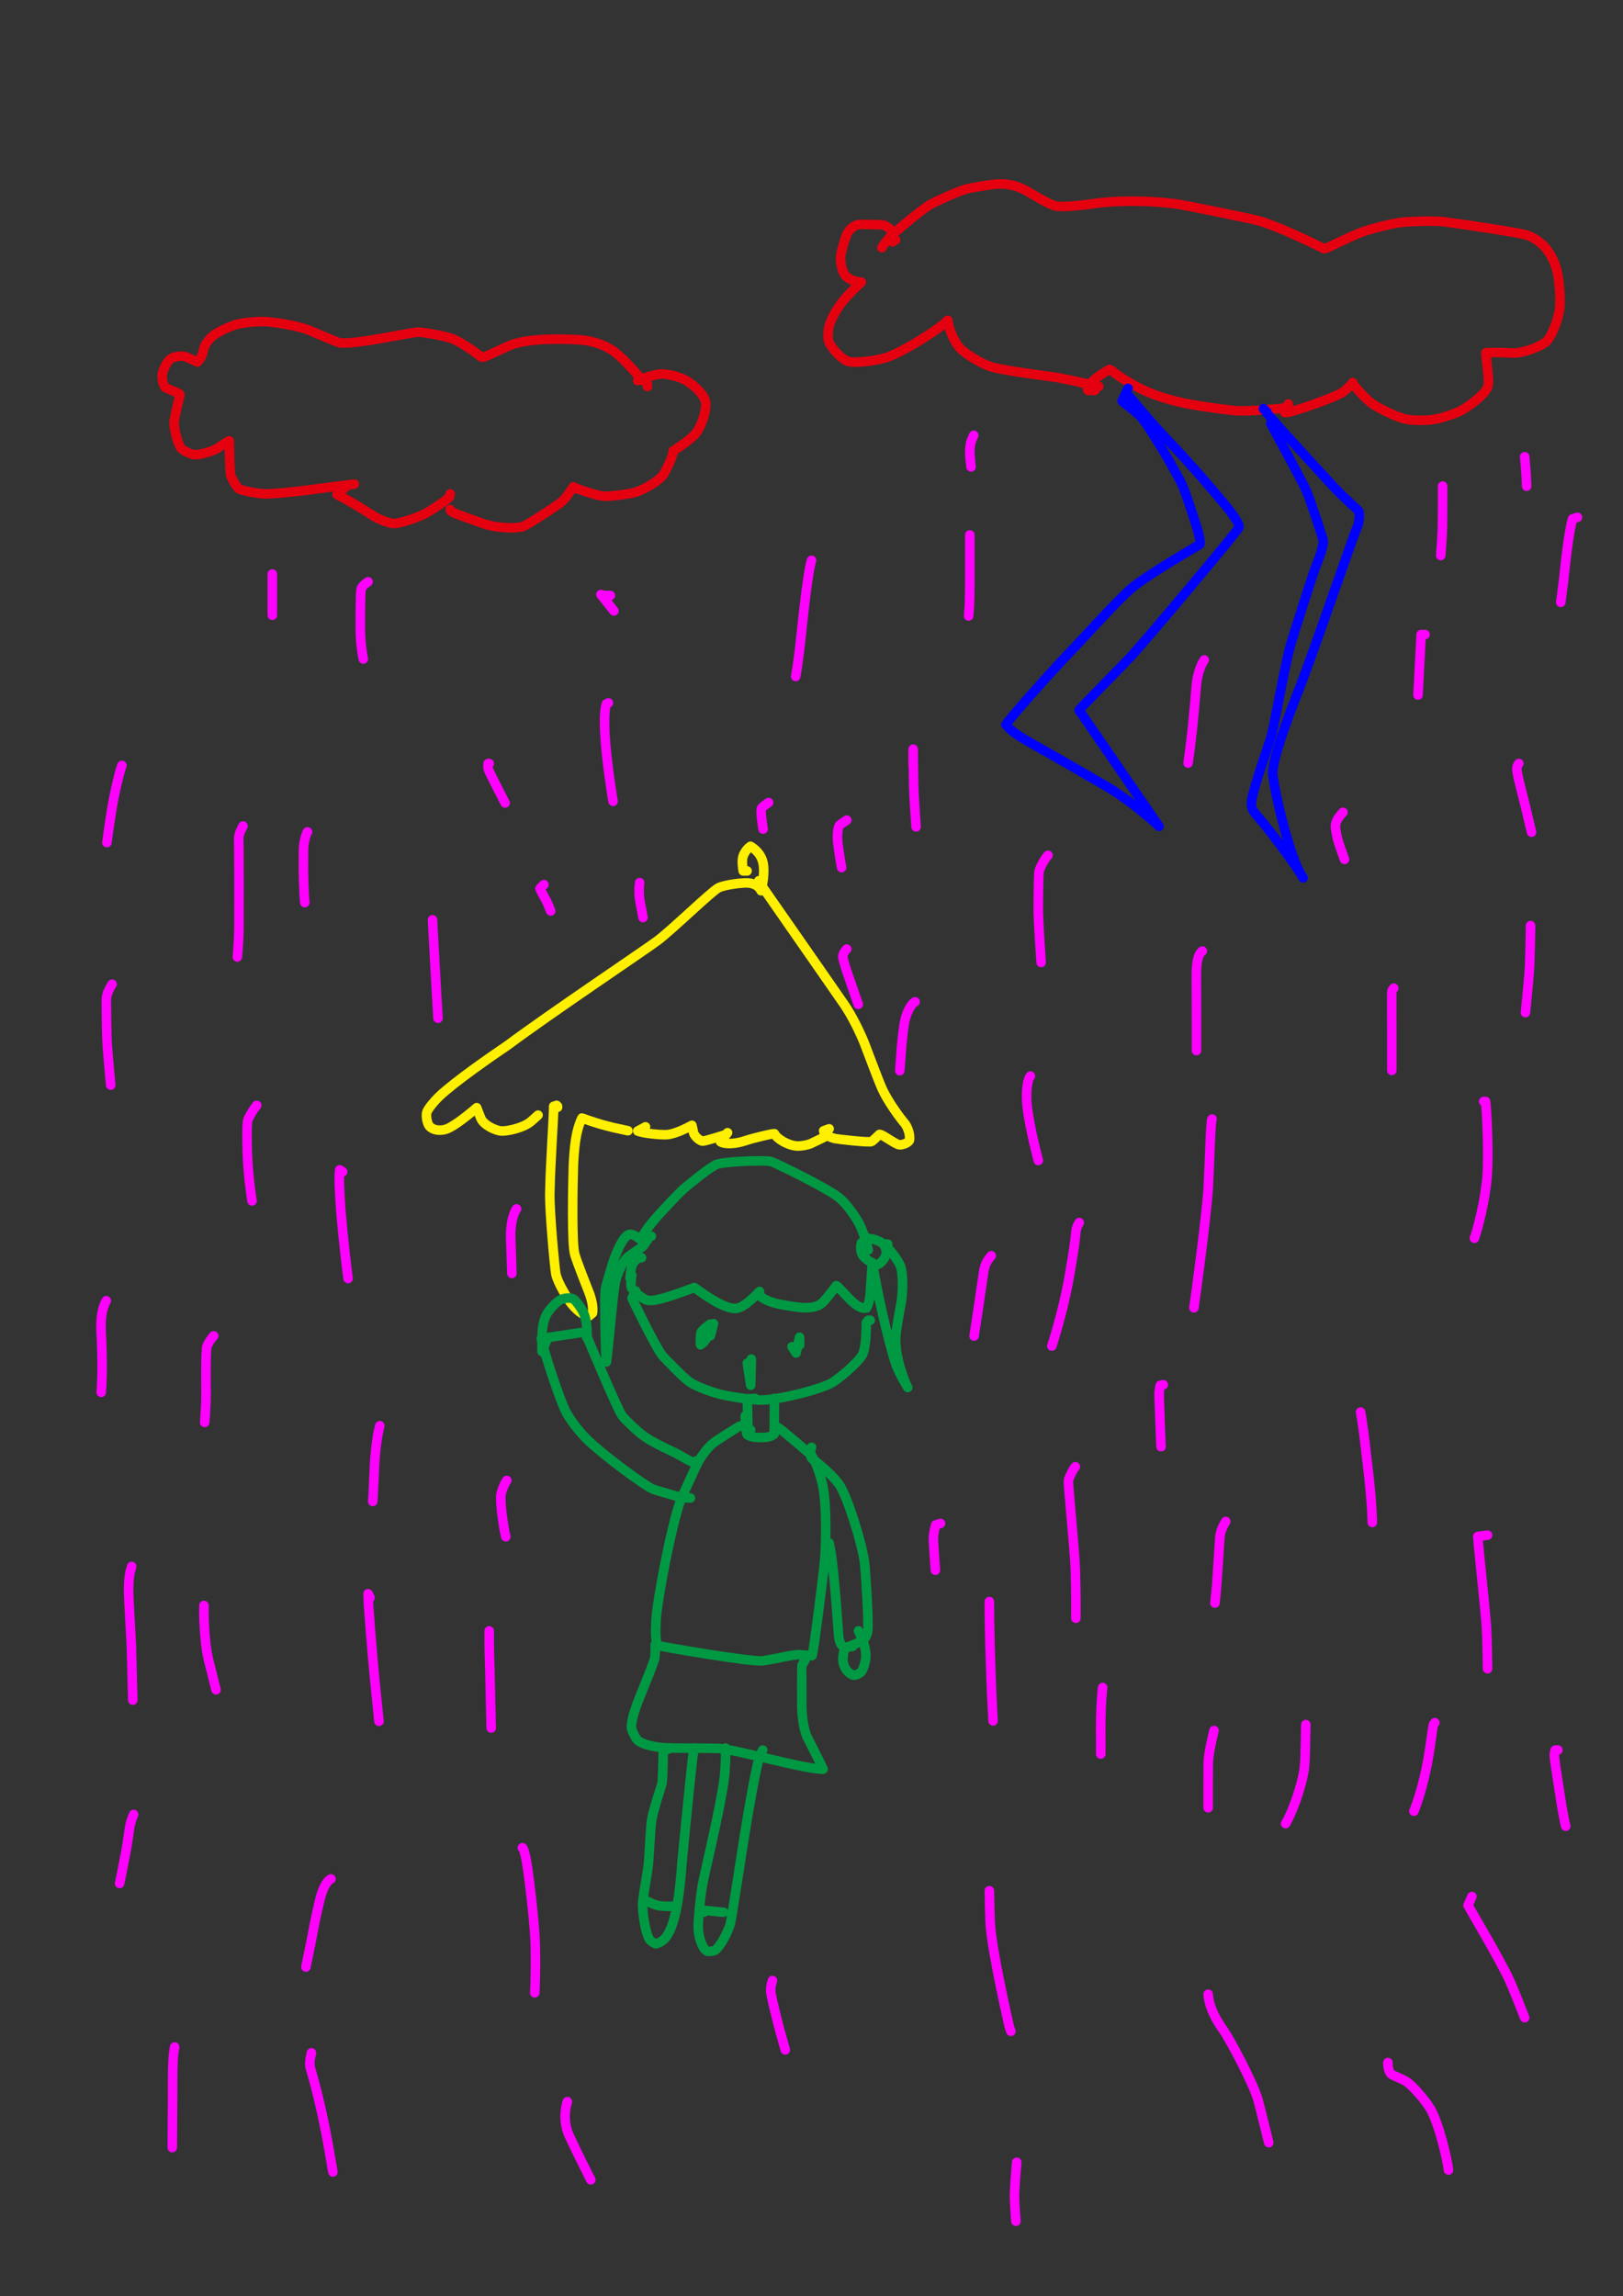 <?xml version="1.0" encoding="UTF-8" standalone="no"?>
<!DOCTYPE svg PUBLIC "-//W3C//DTD SVG 1.1//EN" "http://www.w3.org/Graphics/SVG/1.1/DTD/svg11.dtd">
<svg width="128.40" height="181.68" viewBox="0.00 0.00 535.00 757.00" xmlns="http://www.w3.org/2000/svg" xmlns:xlink="http://www.w3.org/1999/xlink">
<rect x="0.00" y="0.00" width="535.00" height="757.00" fill="#333333" stroke="none"/>
<g stroke-linecap="round" id="177">
<path d="M213.43,127.40 C213.43,127.40 213.31,126.25 213.31,126.25 C212.61,125.59 211.73,125.30 211.51,125.08 C210.88,124.47 206.41,119.04 202.80,116.17 C199.81,113.85 195.39,112.33 191.31,112.05 C182.91,111.50 173.52,111.76 168.42,113.74 C165.02,115.09 159.39,118.18 158.71,117.74 C157.10,116.44 152.13,112.80 148.96,111.62 C146.60,110.76 139.16,109.32 137.29,109.53 C133.12,110.04 117.95,113.41 112.34,113.07 C111.29,113.00 103.22,109.38 101.77,108.81 C98.63,107.60 92.12,106.40 87.99,106.06 C85.38,105.87 80.64,106.28 78.29,106.86 C75.76,107.50 71.41,109.65 70.07,110.81 C68.71,112.03 67.55,113.55 67.28,114.66 C66.71,117.11 66.21,118.19 65.11,119.35 C63.67,118.72 61.48,117.70 61.07,117.58 C59.61,117.18 57.18,117.54 56.03,118.46 C54.92,119.40 53.63,122.09 53.45,123.69 C53.34,125.08 53.88,127.07 54.51,127.79 C54.57,127.84 59.04,129.62 59.29,130.04 C59.24,130.85 57.46,137.52 57.37,139.36 C57.31,141.04 58.42,145.83 59.59,147.63 C60.20,148.48 62.63,149.75 64.22,149.90 C65.75,150.01 69.77,148.83 71.34,147.99 C71.98,147.63 75.42,145.19 75.59,145.34 C75.62,148.19 75.70,153.79 75.99,156.38 C76.11,157.28 77.70,160.10 78.61,161.06 C79.11,161.56 84.55,162.82 87.58,162.80 C94.67,162.71 108.08,160.64 113.83,159.97 C114.83,159.84 115.83,159.72 116.82,159.60" fill="none" stroke="rgb(229, 0, 16)" stroke-width="3.14" stroke-opacity="1.00" stroke-linejoin="round"/>
<path d="M114.25,160.25 C114.25,160.25 111.11,163.06 111.11,163.06 C115.27,165.11 120.43,168.35 123.55,170.38 C125.05,171.27 128.07,172.40 129.45,172.57 C131.71,172.78 138.09,170.41 140.29,169.24 C142.54,168.03 146.83,165.11 148.19,163.88 C148.19,163.88 148.38,162.82 148.38,162.82" fill="none" stroke="rgb(229, 0, 16)" stroke-width="3.14" stroke-opacity="1.00" stroke-linejoin="round"/>
<path d="M148.38,167.97 C148.49,168.52 149.18,168.97 151.29,169.74 C154.01,170.74 159.14,172.64 161.44,173.24 C163.66,173.80 169.41,174.42 172.17,173.64 C173.93,173.11 183.60,166.65 184.70,165.79 C186.45,164.38 187.83,162.25 189.01,160.48 C189.70,161.10 196.72,163.37 198.90,163.57 C200.90,163.72 206.83,162.98 209.39,162.29 C211.58,161.68 216.46,159.14 218.53,156.68 C218.94,156.18 221.92,150.66 221.93,148.60 C224.66,146.97 227.97,144.49 229.29,142.95 C231.37,140.44 233.17,134.71 232.50,132.14 C231.75,129.59 227.95,126.08 224.83,124.79 C222.87,124.01 220.92,123.52 218.93,123.30 C216.47,123.07 212.31,124.63 210.21,125.47" fill="none" stroke="rgb(229, 0, 16)" stroke-width="3.14" stroke-opacity="1.00" stroke-linejoin="round"/>
<path d="M295.22,79.10 C295.22,79.10 294.25,79.74 294.25,79.74 C293.97,79.78 293.96,77.40 293.81,76.44 C293.59,75.31 292.01,74.26 290.47,74.08 C290.25,74.06 283.68,73.96 283.23,73.99 C281.71,74.16 280.07,75.45 279.26,77.04 C278.65,78.33 277.37,82.56 277.16,84.08 C276.90,86.28 277.54,89.39 278.53,90.66 C280.13,92.60 282.99,92.99 283.93,92.98 C283.95,93.10 281.69,94.89 278.41,98.60 C276.23,101.12 274.02,104.88 273.32,107.46 C272.97,108.85 272.85,111.01 273.10,112.22 C273.56,114.29 277.25,118.38 279.53,119.12 C281.93,119.85 289.55,118.90 293.03,117.57 C299.11,115.20 310.41,107.94 312.41,105.58 C312.79,108.74 314.64,112.74 316.28,114.59 C318.23,116.72 322.98,119.62 326.53,120.87 C330.13,122.11 346.65,124.16 348.71,124.51 C352.25,125.13 361.42,127.23 362.20,127.40" fill="none" stroke="rgb(229, 0, 16)" stroke-width="3.14" stroke-opacity="1.00" stroke-linejoin="round"/>
<path d="M360.91,128.69 C360.91,128.69 358.65,128.69 358.65,128.69 C358.65,128.69 358.41,127.96 358.41,127.96 C359.77,124.92 366.01,121.61 366.06,121.68 C367.39,123.41 373.78,127.19 377.34,128.79 C385.15,132.26 392.92,133.74 406.93,135.36 C410.69,135.78 421.27,134.77 424.02,134.48" fill="none" stroke="rgb(229, 0, 16)" stroke-width="3.14" stroke-opacity="1.00" stroke-linejoin="round"/>
<path d="M424.67,133.20 C424.67,133.20 423.51,135.98 423.51,135.98 C424.22,136.26 428.00,135.00 430.52,134.16 C433.72,133.06 440.18,130.78 442.38,129.45 C443.63,128.68 445.86,126.37 445.92,126.11 C445.23,125.99 449.80,131.32 452.45,133.18 C454.91,134.86 460.18,137.35 462.89,138.06 C465.59,138.75 470.53,138.67 473.08,138.21 C475.29,137.79 479.10,136.57 481.21,135.57 C483.93,134.23 489.45,130.13 490.41,127.58 C491.07,125.69 490.06,120.07 489.79,116.32 C493.21,116.00 497.37,116.43 499.56,116.35 C502.57,116.21 508.03,114.23 509.90,112.42 C511.68,110.62 513.67,105.19 514.10,101.94 C514.46,99.10 514.10,93.92 513.57,90.84 C512.99,87.59 511.63,84.05 509.00,81.20 C507.22,79.32 504.66,77.77 502.45,77.27 C498.52,76.43 486.03,74.45 476.15,73.13 C472.99,72.74 465.95,72.94 462.89,73.20 C458.74,73.58 451.28,75.59 447.99,76.88 C443.60,78.62 436.94,82.18 436.50,82.01 C431.58,79.54 420.71,74.42 414.91,72.78 C412.08,71.99 391.27,67.81 388.77,67.40 C381.29,66.19 369.14,65.89 360.75,67.09 C355.91,67.81 350.63,68.27 348.40,67.99 C346.04,67.66 340.33,64.01 338.32,62.88 C335.00,61.05 331.85,60.52 328.86,60.66 C326.33,60.81 319.91,61.90 318.01,62.46 C315.42,63.25 307.99,66.61 306.34,67.61 C303.89,69.11 297.57,74.42 295.09,76.50 C292.73,78.55 291.11,80.88 290.71,81.67" fill="none" stroke="rgb(229, 0, 16)" stroke-width="3.14" stroke-opacity="1.00" stroke-linejoin="round"/>
<path d="M371.86,128.04 C371.86,128.04 369.92,132.19 369.92,132.19 C370.10,132.66 374.57,135.55 376.57,138.03 C380.14,142.53 388.71,157.48 389.76,159.97 C391.18,163.42 393.01,169.10 394.12,172.63 C394.50,173.74 395.87,177.75 395.51,179.47 C389.17,183.20 377.45,190.17 373.12,193.82 C368.44,197.80 357.52,209.94 354.62,212.96 C347.08,220.70 332.38,237.35 331.58,238.89 C333.07,240.95 336.49,243.08 339.90,245.01 C346.39,248.64 359.33,256.07 365.77,259.87 C372.63,264.02 381.14,271.38 382.06,272.43 C382.06,272.43 355.70,234.11 355.70,234.11 C356.44,233.13 367.44,222.05 372.82,216.42 C377.66,211.17 407.93,175.15 408.43,173.87 C408.73,172.99 406.91,170.22 403.68,166.23 C399.48,161.22 392.44,152.94 385.05,145.24 C378.40,138.28 372.12,130.36 371.81,130.21 C371.75,130.18 371.54,130.10 371.21,129.98" fill="none" stroke="rgb(0, 0, 255)" stroke-width="3.14" stroke-opacity="1.00" stroke-linejoin="round"/>
<path d="M420.16,140.92 C420.16,140.92 420.16,140.60 420.16,140.60 C420.16,140.60 418.87,139.64 418.87,139.64 C421.80,145.10 429.31,158.77 430.58,161.67 C432.12,165.19 436.02,177.43 436.12,177.87 C436.54,179.91 434.52,184.71 433.41,187.64 C432.61,189.78 426.25,209.60 425.25,213.24 C423.34,220.26 420.22,238.85 418.73,243.79 C418.20,245.52 413.11,259.85 412.57,264.07 C412.33,265.73 412.65,266.82 413.83,268.27 C419.62,274.91 427.68,285.99 429.55,289.41 C424.83,282.73 419.53,258.01 419.52,254.84 C419.59,250.32 423.81,238.46 427.40,229.29 C432.39,216.98 445.72,177.43 447.39,173.78 C448.01,172.36 448.31,169.75 447.89,168.52 C447.77,168.20 443.62,164.74 439.59,160.46 C420.03,139.28 417.22,135.73 416.46,134.70 C416.46,134.70 417.58,135.77 417.58,135.77" fill="none" stroke="rgb(0, 0, 255)" stroke-width="3.14" stroke-opacity="1.00" stroke-linejoin="round"/>
<path d="M121.33,191.80 C120.59,192.27 119.33,193.29 119.08,194.10 C118.75,195.16 118.76,204.22 118.78,208.03 C118.84,211.99 119.46,216.11 119.76,217.25" fill="none" stroke="rgb(255, 0, 255)" stroke-width="3.14" stroke-opacity="1.00" stroke-linejoin="round"/>
<path d="M89.77,189.23 C89.77,190.03 89.77,192.40 89.77,193.96 C89.77,197.24 89.77,201.68 89.77,202.83" fill="none" stroke="rgb(255, 0, 255)" stroke-width="3.14" stroke-opacity="1.00" stroke-linejoin="round"/>
<path d="M80.11,272.31 C79.03,274.36 78.63,275.50 78.69,276.87 C78.80,279.60 78.81,298.78 78.77,306.46 C78.65,311.17 78.31,314.69 78.24,315.48" fill="none" stroke="rgb(255, 0, 255)" stroke-width="3.14" stroke-opacity="1.00" stroke-linejoin="round"/>
<path d="M101.37,274.24 C100.90,274.93 100.29,277.03 100.08,279.07 C100.00,279.86 100.01,284.73 100.01,286.98 C100.03,289.51 100.15,293.06 100.29,295.19 C100.32,295.75 100.38,296.54 100.47,297.56" fill="none" stroke="rgb(255, 0, 255)" stroke-width="3.14" stroke-opacity="1.00" stroke-linejoin="round"/>
<path d="M40.18,252.34 C39.53,254.14 38.57,257.95 37.50,263.16 C36.50,268.22 35.34,277.01 35.24,277.78" fill="none" stroke="rgb(255, 0, 255)" stroke-width="3.14" stroke-opacity="1.00" stroke-linejoin="round"/>
<path d="M36.96,324.47 C35.62,326.61 35.06,328.02 35.05,329.90 C35.05,333.28 35.13,340.90 35.35,344.60 C35.48,346.57 36.22,354.87 36.49,357.73" fill="none" stroke="rgb(255, 0, 255)" stroke-width="3.14" stroke-opacity="1.00" stroke-linejoin="round"/>
<path d="M84.62,364.40 C83.60,365.63 82.22,367.80 81.72,369.23 C81.27,370.57 81.44,377.34 81.53,380.12 C81.79,387.25 82.70,393.60 83.08,395.90" fill="none" stroke="rgb(255, 0, 255)" stroke-width="3.14" stroke-opacity="1.00" stroke-linejoin="round"/>
<path d="M112.96,386.30 C112.96,386.30 111.99,385.65 111.99,385.65 C111.61,388.34 112.06,394.92 112.32,398.83 C113.28,410.12 114.37,418.64 114.74,421.49" fill="none" stroke="rgb(255, 0, 255)" stroke-width="3.14" stroke-opacity="1.00" stroke-linejoin="round"/>
<path d="M70.45,440.39 C69.63,441.30 68.51,442.89 68.20,443.94 C67.80,445.35 67.90,455.48 67.93,459.34 C67.92,463.31 67.61,467.50 67.46,468.93" fill="none" stroke="rgb(255, 0, 255)" stroke-width="3.14" stroke-opacity="1.00" stroke-linejoin="round"/>
<path d="M35.03,428.80 C33.72,431.17 33.10,434.31 33.34,439.11 C33.62,444.57 33.71,448.69 33.64,453.16 C33.60,455.00 33.47,457.34 33.37,459.01" fill="none" stroke="rgb(255, 0, 255)" stroke-width="3.14" stroke-opacity="1.00" stroke-linejoin="round"/>
<path d="M43.41,516.39 C42.24,519.87 42.30,523.62 42.52,528.04 C42.75,532.09 43.27,541.85 43.31,542.81 C43.49,550.16 43.72,558.99 43.77,560.47" fill="none" stroke="rgb(255, 0, 255)" stroke-width="3.14" stroke-opacity="1.00" stroke-linejoin="round"/>
<path d="M67.23,529.27 C67.13,532.38 67.29,536.46 67.76,541.23 C67.94,543.13 68.28,545.17 68.76,547.30 C68.83,547.58 70.88,555.73 71.22,557.08" fill="none" stroke="rgb(255, 0, 255)" stroke-width="3.14" stroke-opacity="1.00" stroke-linejoin="round"/>
<path d="M44.05,598.18 C43.26,600.03 42.90,601.21 42.67,602.94 C42.44,604.66 41.97,607.77 41.63,609.76 C41.19,612.23 39.71,619.53 39.43,620.92" fill="none" stroke="rgb(255, 0, 255)" stroke-width="3.14" stroke-opacity="1.00" stroke-linejoin="round"/>
<path d="M109.10,619.43 C107.83,619.97 106.39,622.33 105.44,626.28 C104.28,631.15 103.74,633.72 102.88,638.40 C102.14,642.10 101.12,647.14 100.85,648.48" fill="none" stroke="rgb(255, 0, 255)" stroke-width="3.14" stroke-opacity="1.00" stroke-linejoin="round"/>
<path d="M57.57,674.82 C57.47,675.52 57.36,676.23 57.25,676.94 C56.88,679.57 56.91,685.80 56.91,689.70 C56.86,697.59 56.80,706.74 56.79,707.99" fill="none" stroke="rgb(255, 0, 255)" stroke-width="3.14" stroke-opacity="1.00" stroke-linejoin="round"/>
<path d="M102.66,676.75 C102.06,679.28 101.97,680.65 102.42,682.16 C104.36,688.64 106.65,698.21 108.47,708.68 C108.85,710.92 109.49,714.60 109.74,716.04" fill="none" stroke="rgb(255, 0, 255)" stroke-width="3.14" stroke-opacity="1.00" stroke-linejoin="round"/>
<path d="M187.02,692.85 C185.81,696.98 186.20,700.74 187.51,703.80 C187.94,704.80 189.90,708.86 190.85,710.81 C191.64,712.42 193.21,715.58 193.99,717.13 C194.24,717.63 194.50,718.12 194.75,718.61" fill="none" stroke="rgb(255, 0, 255)" stroke-width="3.14" stroke-opacity="1.00" stroke-linejoin="round"/>
<path d="M172.21,609.13 C172.43,609.21 172.70,609.84 173.08,611.33 C174.25,615.98 176.14,634.14 176.36,638.94 C176.69,646.56 176.43,654.03 176.28,656.97" fill="none" stroke="rgb(255, 0, 255)" stroke-width="3.14" stroke-opacity="1.00" stroke-linejoin="round"/>
<path d="M161.26,537.64 C161.23,541.32 161.28,545.02 161.46,549.88 C161.65,558.41 161.88,568.31 161.91,569.68" fill="none" stroke="rgb(255, 0, 255)" stroke-width="3.14" stroke-opacity="1.00" stroke-linejoin="round"/>
<path d="M121.98,526.69 C121.98,526.69 121.33,525.41 121.33,525.41 C121.31,528.90 122.80,546.23 123.52,553.62 C123.93,557.64 124.63,564.55 124.92,567.46" fill="none" stroke="rgb(255, 0, 255)" stroke-width="3.14" stroke-opacity="1.00" stroke-linejoin="round"/>
<path d="M125.20,470.02 C124.11,474.09 123.59,480.37 123.48,482.51 C123.38,484.45 122.98,494.00 122.88,494.97" fill="none" stroke="rgb(255, 0, 255)" stroke-width="3.14" stroke-opacity="1.00" stroke-linejoin="round"/>
<path d="M167.06,488.05 C166.31,489.13 165.38,491.25 165.13,492.88 C164.96,493.97 165.19,496.99 165.48,499.34 C165.74,501.41 166.13,503.84 166.40,505.17 C166.47,505.53 166.58,506.02 166.73,506.63" fill="none" stroke="rgb(255, 0, 255)" stroke-width="3.14" stroke-opacity="1.00" stroke-linejoin="round"/>
<path d="M170.28,398.53 C169.04,400.25 168.21,404.00 168.35,408.30 C168.49,412.51 168.69,418.26 168.74,419.81" fill="none" stroke="rgb(255, 0, 255)" stroke-width="3.14" stroke-opacity="1.00" stroke-linejoin="round"/>
<path d="M142.58,303.22 C142.57,303.67 142.89,309.31 143.08,312.70 C143.32,317.00 143.78,325.36 144.01,329.42 C144.12,331.31 144.31,334.44 144.38,335.68" fill="none" stroke="rgb(255, 0, 255)" stroke-width="3.14" stroke-opacity="1.00" stroke-linejoin="round"/>
<path d="M179.29,291.63 C179.29,291.63 178.01,292.91 178.01,292.91 C178.38,294.02 179.68,296.10 180.10,296.94 C180.37,297.48 180.85,298.61 181.53,300.33" fill="none" stroke="rgb(255, 0, 255)" stroke-width="3.14" stroke-opacity="1.00" stroke-linejoin="round"/>
<path d="M161.26,251.70 C161.26,251.70 160.94,251.70 160.94,251.70 C160.76,252.69 160.81,253.36 161.28,254.35 C161.79,255.43 163.16,258.17 163.83,259.48 C164.64,261.06 165.98,263.67 166.51,264.71" fill="none" stroke="rgb(255, 0, 255)" stroke-width="3.14" stroke-opacity="1.00" stroke-linejoin="round"/>
<path d="M200.55,231.73 C200.55,231.73 199.90,232.05 199.90,232.05 C197.81,238.14 201.61,261.54 202.10,264.17" fill="none" stroke="rgb(255, 0, 255)" stroke-width="3.14" stroke-opacity="1.00" stroke-linejoin="round"/>
<path d="M210.85,290.98 C210.89,291.14 210.26,293.86 211.11,297.95 C211.28,298.77 211.77,301.49 211.96,302.49" fill="none" stroke="rgb(255, 0, 255)" stroke-width="3.14" stroke-opacity="1.00" stroke-linejoin="round"/>
<path d="M201.19,196.31 C201.19,196.31 198.29,196.31 198.29,196.31 C198.29,196.31 198.08,195.99 198.08,195.99 C198.08,195.99 202.38,201.40 202.38,201.40" fill="none" stroke="rgb(255, 0, 255)" stroke-width="3.14" stroke-opacity="1.00" stroke-linejoin="round"/>
<path d="M267.52,184.72 C266.34,188.16 264.71,203.51 263.84,211.76 C263.24,217.09 262.82,220.01 262.29,223.03" fill="none" stroke="rgb(255, 0, 255)" stroke-width="3.14" stroke-opacity="1.00" stroke-linejoin="round"/>
<path d="M253.36,264.58 C252.10,265.43 251.35,266.02 251.10,266.35 C250.52,267.13 251.31,271.83 251.55,273.33" fill="none" stroke="rgb(255, 0, 255)" stroke-width="3.14" stroke-opacity="1.00" stroke-linejoin="round"/>
<path d="M279.12,270.37 C277.80,271.21 276.99,271.80 276.70,272.14 C276.18,272.79 276.01,275.14 276.06,276.44 C276.26,279.41 277.15,284.54 277.42,286.02" fill="none" stroke="rgb(255, 0, 255)" stroke-width="3.14" stroke-opacity="1.00" stroke-linejoin="round"/>
<path d="M279.12,312.88 C278.65,313.29 277.78,314.51 277.83,315.45 C277.88,316.36 279.02,319.91 279.81,322.16 C280.96,325.47 282.51,329.94 282.91,331.10" fill="none" stroke="rgb(255, 0, 255)" stroke-width="3.14" stroke-opacity="1.00" stroke-linejoin="round"/>
<path d="M301.01,252.34 C301.01,252.34 301.01,246.97 301.01,246.97 C301.02,249.69 301.11,255.81 301.18,259.22 C301.31,263.00 301.77,269.67 301.98,272.60" fill="none" stroke="rgb(255, 0, 255)" stroke-width="3.14" stroke-opacity="1.00" stroke-linejoin="round"/>
<path d="M301.66,330.27 C300.29,330.89 298.59,334.11 298.01,337.78 C297.78,339.31 297.40,342.75 297.20,344.86 C297.08,346.25 296.67,351.96 296.60,352.97" fill="none" stroke="rgb(255, 0, 255)" stroke-width="3.14" stroke-opacity="1.00" stroke-linejoin="round"/>
<path d="M319.69,176.35 C319.69,180.05 319.69,188.04 319.69,192.33 C319.66,198.75 319.54,200.38 319.30,203.07" fill="none" stroke="rgb(255, 0, 255)" stroke-width="3.14" stroke-opacity="1.00" stroke-linejoin="round"/>
<path d="M320.98,143.50 C320.46,144.61 320.14,145.43 320.01,145.94 C319.80,146.82 319.69,147.95 319.69,149.33 C319.69,150.07 319.95,152.65 320.08,153.93" fill="none" stroke="rgb(255, 0, 255)" stroke-width="3.14" stroke-opacity="1.00" stroke-linejoin="round"/>
<path d="M396.97,217.56 C395.61,219.45 394.41,223.49 394.29,226.85 C394.26,227.66 393.44,236.39 393.05,240.26 C392.31,246.88 391.92,249.67 391.64,251.57" fill="none" stroke="rgb(255, 0, 255)" stroke-width="3.14" stroke-opacity="1.00" stroke-linejoin="round"/>
<path d="M345.45,281.97 C344.56,282.92 343.08,285.39 342.55,287.12 C342.29,287.98 342.24,299.13 342.26,300.58 C342.35,304.87 343.12,316.22 343.20,317.30" fill="none" stroke="rgb(255, 0, 255)" stroke-width="3.14" stroke-opacity="1.00" stroke-linejoin="round"/>
<path d="M396.33,313.52 C394.84,314.75 394.29,317.24 394.36,322.53 C394.39,325.67 394.40,332.51 394.40,336.21 C394.40,340.05 394.40,345.12 394.40,346.34" fill="none" stroke="rgb(255, 0, 255)" stroke-width="3.14" stroke-opacity="1.00" stroke-linejoin="round"/>
<path d="M339.66,354.74 C338.71,355.80 338.23,359.34 338.47,363.39 C338.83,368.63 341.16,378.46 342.26,382.58" fill="none" stroke="rgb(255, 0, 255)" stroke-width="3.14" stroke-opacity="1.00" stroke-linejoin="round"/>
<path d="M355.76,403.04 C354.94,404.40 354.72,405.08 354.55,407.20 C354.26,410.67 352.82,418.86 352.09,422.97 C350.31,432.29 347.50,441.33 346.73,443.75" fill="none" stroke="rgb(255, 0, 255)" stroke-width="3.14" stroke-opacity="1.00" stroke-linejoin="round"/>
<path d="M326.77,413.99 C325.36,415.55 324.62,417.02 324.25,419.25 C323.82,422.16 322.85,428.77 322.32,432.46 C321.85,435.60 321.23,439.60 321.09,440.45" fill="none" stroke="rgb(255, 0, 255)" stroke-width="3.14" stroke-opacity="1.00" stroke-linejoin="round"/>
<path d="M399.55,368.91 C399.05,369.08 398.86,380.51 398.25,392.30 C397.41,403.16 394.23,426.58 393.55,431.16" fill="none" stroke="rgb(255, 0, 255)" stroke-width="3.14" stroke-opacity="1.00" stroke-linejoin="round"/>
<path d="M383.45,456.50 C383.45,456.50 382.48,456.71 382.48,456.71 C382.21,457.89 382.08,458.69 382.09,459.72 C382.12,462.40 382.67,475.66 382.72,476.95" fill="none" stroke="rgb(255, 0, 255)" stroke-width="3.14" stroke-opacity="1.00" stroke-linejoin="round"/>
<path d="M404.06,501.58 C402.72,503.80 402.19,505.23 402.08,507.39 C401.84,511.26 401.33,518.91 401.06,522.68 C400.90,524.76 400.66,526.97 400.49,528.49" fill="none" stroke="rgb(255, 0, 255)" stroke-width="3.14" stroke-opacity="1.00" stroke-linejoin="round"/>
<path d="M354.47,483.54 C353.82,484.25 352.64,486.48 352.21,488.05 C351.98,488.95 354.18,510.18 354.47,517.32 C354.75,526.57 354.67,532.51 354.65,533.47" fill="none" stroke="rgb(255, 0, 255)" stroke-width="3.14" stroke-opacity="1.00" stroke-linejoin="round"/>
<path d="M326.13,527.98 C326.10,536.48 326.54,550.15 326.87,557.82 C327.06,561.51 327.29,566.26 327.35,567.33" fill="none" stroke="rgb(255, 0, 255)" stroke-width="3.14" stroke-opacity="1.00" stroke-linejoin="round"/>
<path d="M310.03,502.22 C310.03,502.22 308.42,502.73 308.42,502.73 C307.88,504.98 307.65,506.20 307.66,507.15 C307.69,508.66 308.20,515.82 308.34,517.65" fill="none" stroke="rgb(255, 0, 255)" stroke-width="3.14" stroke-opacity="1.00" stroke-linejoin="round"/>
<path d="M363.48,556.32 C363.10,559.25 362.81,564.99 362.82,569.20 C362.83,571.16 362.84,574.70 362.85,576.27 C362.84,576.94 362.84,577.60 362.84,578.26" fill="none" stroke="rgb(255, 0, 255)" stroke-width="3.14" stroke-opacity="1.00" stroke-linejoin="round"/>
<path d="M326.13,623.30 C326.15,625.43 326.34,633.07 326.43,634.39 C327.05,643.66 332.59,667.72 332.70,668.10 C332.79,668.43 332.96,668.95 333.22,669.67" fill="none" stroke="rgb(255, 0, 255)" stroke-width="3.14" stroke-opacity="1.00" stroke-linejoin="round"/>
<path d="M254.64,652.92 C254.07,654.65 253.91,655.93 254.23,657.62 C254.79,660.64 256.36,666.71 257.16,669.71 C257.67,671.56 258.53,674.60 258.86,675.78" fill="none" stroke="rgb(255, 0, 255)" stroke-width="3.14" stroke-opacity="1.00" stroke-linejoin="round"/>
<path d="M335.15,712.82 C334.92,715.42 334.42,721.47 334.41,724.10 C334.42,725.24 334.58,728.24 334.71,729.97 C334.77,730.74 334.83,731.51 334.89,732.28" fill="none" stroke="rgb(255, 0, 255)" stroke-width="3.14" stroke-opacity="1.00" stroke-linejoin="round"/>
<path d="M398.26,657.43 C398.51,661.39 400.60,665.52 403.15,669.10 C405.43,672.18 413.07,686.76 414.62,692.04 C415.16,693.92 417.43,703.09 418.23,706.38" fill="none" stroke="rgb(255, 0, 255)" stroke-width="3.14" stroke-opacity="1.00" stroke-linejoin="round"/>
<path d="M457.51,679.97 C457.43,681.10 457.80,683.14 458.64,683.84 C458.93,684.08 462.36,685.45 463.42,686.12 C465.69,687.56 469.77,692.32 471.48,695.16 C474.39,700.12 477.08,712.04 477.48,715.39" fill="none" stroke="rgb(255, 0, 255)" stroke-width="3.14" stroke-opacity="1.00" stroke-linejoin="round"/>
<path d="M485.20,625.23 C485.20,625.23 483.92,628.13 483.92,628.13 C484.12,628.64 494.76,646.51 497.64,652.96 C499.13,656.32 501.54,662.44 502.59,665.16" fill="none" stroke="rgb(255, 0, 255)" stroke-width="3.14" stroke-opacity="1.00" stroke-linejoin="round"/>
<path d="M513.54,576.93 C513.54,576.93 512.68,576.93 512.68,576.93 C512.40,577.75 512.30,578.43 512.41,579.49 C512.60,581.30 513.98,590.22 514.70,594.72 C515.33,598.64 515.91,601.23 516.12,602.04" fill="none" stroke="rgb(255, 0, 255)" stroke-width="3.14" stroke-opacity="1.00" stroke-linejoin="round"/>
<path d="M472.97,567.91 C472.72,568.09 472.46,568.61 472.32,569.41 C472.32,569.43 471.17,577.93 470.52,581.25 C468.93,589.29 467.19,594.26 466.08,597.10" fill="none" stroke="rgb(255, 0, 255)" stroke-width="3.14" stroke-opacity="1.00" stroke-linejoin="round"/>
<path d="M430.46,568.56 C430.41,571.70 430.26,579.86 430.02,582.36 C429.68,585.81 428.06,591.13 427.10,593.76 C425.40,598.23 424.84,599.35 423.77,601.20" fill="none" stroke="rgb(255, 0, 255)" stroke-width="3.14" stroke-opacity="1.00" stroke-linejoin="round"/>
<path d="M400.19,570.49 C399.85,571.85 398.34,578.15 398.30,581.02 C398.28,583.04 398.26,586.94 398.26,588.82 C398.26,590.97 398.26,594.54 398.26,595.96" fill="none" stroke="rgb(255, 0, 255)" stroke-width="3.14" stroke-opacity="1.00" stroke-linejoin="round"/>
<path d="M490.36,506.09 C490.36,506.09 487.14,506.51 487.14,506.51 C487.36,510.39 489.42,528.71 489.96,535.93 C490.20,539.87 490.32,546.89 490.36,550.11" fill="none" stroke="rgb(255, 0, 255)" stroke-width="3.14" stroke-opacity="1.00" stroke-linejoin="round"/>
<path d="M448.50,465.51 C448.74,466.78 449.21,469.84 449.62,472.92 C449.74,473.77 450.83,483.16 451.28,487.13 C452.30,496.81 452.35,501.20 452.36,501.92" fill="none" stroke="rgb(255, 0, 255)" stroke-width="3.14" stroke-opacity="1.00" stroke-linejoin="round"/>
<path d="M489.07,363.11 C489.07,363.11 489.71,363.11 489.71,363.11 C490.15,367.19 490.75,380.38 490.24,387.50 C489.64,395.36 487.25,404.77 486.02,408.21" fill="none" stroke="rgb(255, 0, 255)" stroke-width="3.14" stroke-opacity="1.00" stroke-linejoin="round"/>
<path d="M459.44,325.76 C459.08,326.12 458.86,326.51 458.80,326.94 C458.73,327.47 458.81,336.15 458.80,339.46 C458.80,343.16 458.80,349.87 458.80,352.88" fill="none" stroke="rgb(255, 0, 255)" stroke-width="3.14" stroke-opacity="1.00" stroke-linejoin="round"/>
<path d="M442.70,267.80 C440.80,269.85 440.07,271.27 440.23,272.90 C440.33,273.84 440.81,276.32 441.04,277.08 C441.34,278.13 442.69,281.92 443.20,283.31" fill="none" stroke="rgb(255, 0, 255)" stroke-width="3.14" stroke-opacity="1.00" stroke-linejoin="round"/>
<path d="M504.53,305.15 C504.48,308.08 504.33,316.32 504.24,318.25 C504.09,321.40 502.98,332.54 502.85,333.82" fill="none" stroke="rgb(255, 0, 255)" stroke-width="3.14" stroke-opacity="1.00" stroke-linejoin="round"/>
<path d="M500.66,251.70 C500.44,251.84 499.95,252.78 500.02,253.74 C500.09,254.76 500.79,257.83 501.33,259.86 C501.67,261.13 502.69,265.29 503.14,267.13 C503.65,269.30 504.51,272.91 504.85,274.35" fill="none" stroke="rgb(255, 0, 255)" stroke-width="3.14" stroke-opacity="1.00" stroke-linejoin="round"/>
<path d="M469.75,209.19 C469.75,209.19 468.46,209.19 468.46,209.19 C468.46,209.19 467.43,229.13 467.43,229.13" fill="none" stroke="rgb(255, 0, 255)" stroke-width="3.14" stroke-opacity="1.00" stroke-linejoin="round"/>
<path d="M475.54,160.25 C475.55,163.33 475.53,172.08 475.46,174.15 C475.35,177.70 474.98,182.19 474.90,183.14" fill="none" stroke="rgb(255, 0, 255)" stroke-width="3.14" stroke-opacity="1.00" stroke-linejoin="round"/>
<path d="M502.59,150.58 C502.69,151.65 502.95,154.56 503.02,155.66 C503.10,156.75 503.20,159.36 503.24,160.30" fill="none" stroke="rgb(255, 0, 255)" stroke-width="3.14" stroke-opacity="1.00" stroke-linejoin="round"/>
<path d="M519.98,170.55 C519.98,170.55 518.37,171.06 518.37,171.06 C516.93,176.06 515.73,188.59 515.51,190.54 C515.27,192.61 514.61,197.61 514.48,198.57" fill="none" stroke="rgb(255, 0, 255)" stroke-width="3.14" stroke-opacity="1.00" stroke-linejoin="round"/>
<path d="M246.27,287.12 C245.95,287.12 245.63,287.12 245.31,287.12 C245.20,287.12 245.09,287.12 244.98,287.12 C244.55,284.28 244.59,282.73 245.28,281.47 C245.97,280.22 246.53,279.59 247.39,278.99 C249.82,280.45 251.39,282.56 251.69,285.53 C251.91,288.41 251.55,290.55 250.88,293.65 C250.19,292.22 248.85,291.32 246.75,291.09 C245.01,290.91 238.88,291.66 236.84,292.68 C234.46,293.90 221.59,306.47 216.73,310.11 C212.37,313.36 181.66,333.93 167.23,344.67 C161.88,348.29 149.89,356.60 144.71,361.51 C143.11,363.06 141.17,365.43 140.74,366.53 C140.32,367.72 140.74,370.20 141.50,371.21 C142.62,372.56 144.92,372.95 147.11,372.24 C149.87,371.28 155.26,366.80 157.14,365.17 C157.58,366.26 158.45,368.70 158.76,369.19 C159.73,370.73 162.32,372.26 164.64,372.78 C166.72,373.20 172.42,371.85 174.89,369.83 C175.27,369.52 176.09,368.78 177.36,367.62" fill="none" stroke="rgb(254, 240, 0)" stroke-width="3.14" stroke-opacity="1.00" stroke-linejoin="round"/>
<path d="M183.80,365.04 C183.80,365.04 183.80,364.72 183.80,364.72 C183.80,364.72 183.48,364.40 183.48,364.40 C183.48,364.40 182.51,364.72 182.51,364.72 C182.55,368.14 181.41,383.25 181.23,393.74 C181.19,400.24 182.88,418.19 183.21,419.92 C183.80,422.94 187.37,428.61 188.43,429.90 C190.96,432.91 192.72,433.72 194.10,433.87 C194.10,433.87 195.32,432.86 195.32,432.86 C195.55,431.33 195.28,429.26 194.40,426.70 C194.11,425.87 190.27,416.38 189.44,413.44 C188.48,409.91 188.78,391.67 189.01,384.11 C189.43,374.52 190.62,371.27 191.81,368.59 C191.85,368.51 195.79,370.19 202.03,371.69 C203.56,372.03 206.03,372.57 206.99,372.77" fill="none" stroke="rgb(254, 240, 0)" stroke-width="3.14" stroke-opacity="1.00" stroke-linejoin="round"/>
<path d="M212.78,371.48 C212.78,371.48 210.21,372.86 210.21,372.86 C212.20,373.71 218.05,374.17 219.85,374.06 C222.51,373.86 226.42,371.90 228.08,370.98 C228.22,371.40 228.58,373.43 228.76,373.83 C229.28,374.89 230.88,376.25 231.70,376.19 C232.75,376.09 237.97,374.44 239.19,374.06" fill="none" stroke="rgb(254, 240, 0)" stroke-width="3.14" stroke-opacity="1.00" stroke-linejoin="round"/>
<path d="M239.83,373.42 C239.83,373.42 237.51,376.40 237.51,376.40 C238.93,377.33 242.55,377.12 245.62,376.08 C248.13,375.21 254.68,373.65 255.27,373.74 C256.12,375.44 259.65,377.58 262.62,377.80 C264.03,377.87 266.00,377.54 267.28,377.01 C267.82,376.78 270.92,375.25 272.03,374.70" fill="none" stroke="rgb(254, 240, 0)" stroke-width="3.14" stroke-opacity="1.00" stroke-linejoin="round"/>
<path d="M273.32,372.13 C273.32,372.13 271.50,372.79 271.50,372.79 C271.65,373.79 272.99,374.82 275.26,375.36 C276.09,375.55 286.67,376.76 287.34,376.32 C287.70,376.08 288.56,375.29 289.92,373.97 C290.90,373.92 294.92,377.14 296.45,377.40 C297.42,377.53 299.61,376.71 299.80,375.82 C300.07,374.19 299.29,371.61 298.14,370.24 C296.52,368.37 292.66,363.04 290.83,359.05 C289.59,356.34 285.88,346.31 284.95,343.95 C283.41,340.10 280.84,334.96 278.50,331.46 C268.89,317.55 250.61,291.38 250.51,291.19 C250.40,290.96 250.27,290.68 250.14,290.34" fill="none" stroke="rgb(254, 240, 0)" stroke-width="3.14" stroke-opacity="1.00" stroke-linejoin="round"/>
<path d="M286.20,408.19 C286.20,408.19 283.95,409.74 283.95,409.74 C283.64,410.49 283.62,412.48 284.22,413.61 C284.86,414.80 287.37,416.49 288.74,416.88 C289.97,417.18 292.04,414.80 292.16,412.98 C292.19,412.13 291.73,410.81 291.19,410.13 C290.68,409.55 288.82,408.70 287.45,408.44 C286.99,408.35 286.14,408.27 284.91,408.19" fill="none" stroke="rgb(0, 153, 67)" stroke-width="3.14" stroke-opacity="1.00" stroke-linejoin="round"/>
<path d="M292.64,410.13 C292.64,410.13 292.32,410.13 292.32,410.13 C292.32,410.13 292.00,410.45 292.00,410.45 C292.09,410.77 296.14,415.05 296.99,417.89 C297.74,420.58 297.63,426.66 296.97,429.97 C296.81,430.75 295.42,437.97 295.27,441.02 C295.00,447.12 297.96,455.13 299.24,457.43 C297.25,454.11 295.83,451.50 294.81,448.24 C290.44,433.23 288.01,419.02 287.59,416.36 C287.52,416.19 287.10,422.66 286.88,426.18 C286.71,428.49 286.31,429.91 285.60,431.21 C284.48,431.37 283.46,431.09 282.08,430.06 C279.77,428.32 276.46,424.17 275.68,423.85 C274.21,425.83 272.00,428.62 271.05,429.50 C269.09,431.28 265.44,431.39 261.98,430.79 C254.18,429.80 252.10,428.53 250.38,427.14 C250.38,427.14 250.37,425.75 250.37,425.75 C247.07,429.19 244.41,431.45 242.06,431.36 C237.18,431.03 229.41,424.65 228.88,424.46 C218.39,428.35 215.05,429.19 213.01,428.52 C211.79,428.09 208.74,425.65 208.12,424.51 C207.78,423.86 208.15,421.42 208.27,420.43" fill="none" stroke="rgb(0, 153, 67)" stroke-width="3.14" stroke-opacity="1.00" stroke-linejoin="round"/>
<path d="M213.43,408.84 C213.43,408.84 211.40,408.84 211.40,408.84 C209.65,407.47 208.59,406.89 207.67,406.91 C206.13,407.01 204.34,410.01 202.48,414.91 C201.99,416.20 199.62,424.28 199.51,425.13 C199.22,427.71 199.54,447.50 199.90,449.01 C200.29,447.40 201.88,428.07 202.75,423.19 C203.31,420.15 205.22,415.71 207.15,414.23 C208.77,412.99 211.90,411.04 212.16,410.66 C212.34,410.40 212.88,409.53 213.80,408.04" fill="none" stroke="rgb(0, 153, 67)" stroke-width="3.14" stroke-opacity="1.00" stroke-linejoin="round"/>
<path d="M214.72,407.55 C214.72,407.55 211.82,407.55 211.82,407.55 C213.10,404.86 217.26,400.33 217.49,400.10 C218.15,399.42 223.26,393.71 225.98,391.39 C228.56,389.28 234.00,384.83 236.13,383.91 C238.67,382.85 252.78,382.36 254.26,382.95 C257.72,384.37 271.45,391.16 276.06,394.42 C278.81,396.39 282.07,401.23 283.08,403.14 C284.77,406.38 285.82,410.37 286.20,412.06" fill="none" stroke="rgb(0, 153, 67)" stroke-width="3.14" stroke-opacity="1.00" stroke-linejoin="round"/>
<path d="M211.49,414.63 C209.88,414.58 208.53,416.24 208.13,417.87 C208.00,418.43 207.85,419.60 207.68,421.37" fill="none" stroke="rgb(0, 153, 67)" stroke-width="3.14" stroke-opacity="1.00" stroke-linejoin="round"/>
<path d="M234.04,436.53 C231.98,438.10 231.11,438.86 231.02,439.60 C230.85,440.98 230.82,443.05 230.91,443.33 C232.73,442.32 234.45,438.70 235.20,436.38 C235.20,436.38 234.16,440.39 234.16,440.39 C234.27,439.94 234.34,439.62 234.38,439.41 C234.42,439.20 234.50,438.81 234.60,438.24" fill="none" stroke="rgb(0, 153, 67)" stroke-width="3.14" stroke-opacity="1.00" stroke-linejoin="round"/>
<path d="M262.37,444.26 C262.37,444.26 261.41,444.26 261.41,444.26 C261.41,444.26 261.08,443.97 261.08,443.97 C261.08,443.97 262.43,446.04 262.43,446.04 C262.43,446.04 263.55,440.84 263.55,440.84 C263.55,440.84 263.62,443.42 263.62,443.42" fill="none" stroke="rgb(0, 153, 67)" stroke-width="3.14" stroke-opacity="1.00" stroke-linejoin="round"/>
<path d="M246.92,450.70 C246.92,450.70 246.92,449.73 246.92,449.73 C246.92,449.73 246.34,449.41 246.34,449.41 C246.34,449.41 247.46,456.67 247.46,456.67 C247.46,456.67 247.67,448.04 247.67,448.04" fill="none" stroke="rgb(0, 153, 67)" stroke-width="3.14" stroke-opacity="1.00" stroke-linejoin="round"/>
<path d="M286.85,435.24 C286.85,435.24 286.20,435.24 286.20,435.24 C286.20,435.24 285.56,436.01 285.56,436.01 C285.53,441.52 285.12,445.22 284.19,446.79 C282.45,449.59 276.50,454.53 274.27,455.84 C270.20,458.20 255.83,461.71 250.44,461.55 C247.13,461.43 240.52,460.37 238.21,459.84 C235.39,459.19 229.97,457.41 227.22,455.53 C225.15,454.09 218.48,447.09 218.32,446.89 C216.11,444.10 208.63,428.72 208.35,427.97 C208.35,427.97 209.56,425.58 209.56,425.58" fill="none" stroke="rgb(0, 153, 67)" stroke-width="3.14" stroke-opacity="1.00" stroke-linejoin="round"/>
<path d="M248.85,461.00 C248.85,461.00 246.36,461.18 246.36,461.18 C246.36,461.18 246.54,470.85 246.54,470.85 C246.54,470.85 247.44,471.39 247.44,471.39" fill="none" stroke="rgb(0, 153, 67)" stroke-width="3.14" stroke-opacity="1.00" stroke-linejoin="round"/>
<path d="M255.29,461.00 C255.29,461.00 255.21,472.77 255.21,472.77 C254.07,473.72 252.74,474.01 249.73,473.88 C248.06,473.81 247.64,473.69 246.38,473.06 C245.84,472.73 245.68,468.17 245.63,466.81" fill="none" stroke="rgb(0, 153, 67)" stroke-width="3.14" stroke-opacity="1.00" stroke-linejoin="round"/>
<path d="M244.98,470.02 C244.41,470.02 243.97,470.09 243.68,470.22 C243.53,470.28 236.60,474.55 235.08,475.76 C233.26,477.23 230.84,480.33 229.37,483.54 C227.30,488.10 224.85,493.28 224.36,494.59 C221.39,502.60 216.66,527.22 216.26,534.04 C216.05,538.46 216.04,541.36 216.97,542.48 C218.49,542.97 247.35,547.88 251.17,547.53 C253.91,547.26 261.25,545.43 263.46,545.49 C263.63,545.49 265.92,545.68 267.67,545.81 C268.19,544.69 270.55,525.61 271.61,516.82 C272.43,509.52 272.50,495.87 271.21,489.74 C270.80,487.86 268.99,481.44 267.37,479.72 C266.53,478.85 260.37,473.72 258.45,472.08 C258.14,471.83 257.52,471.36 256.58,470.66" fill="none" stroke="rgb(0, 153, 67)" stroke-width="3.14" stroke-opacity="1.00" stroke-linejoin="round"/>
<path d="M267.52,477.10 C267.31,477.83 266.67,479.97 267.76,480.94 C269.76,482.41 274.50,486.32 276.71,489.53 C279.44,493.59 284.21,509.00 284.98,515.15 C285.35,518.29 286.24,532.15 286.11,536.81 C286.03,538.83 285.37,540.11 284.24,540.81 C282.12,542.00 280.03,542.80 278.51,543.17 C277.39,542.73 276.72,541.63 276.46,539.48 C276.40,538.98 275.08,518.71 273.90,511.76 C273.80,511.20 273.61,510.16 273.32,508.66" fill="none" stroke="rgb(0, 153, 67)" stroke-width="3.14" stroke-opacity="1.00" stroke-linejoin="round"/>
<path d="M281.05,542.79 C280.62,542.76 280.09,542.85 279.44,543.12 C279.18,543.22 278.56,543.48 278.47,543.44 C278.18,544.03 277.77,546.11 277.87,547.54 C278.03,549.71 279.58,551.74 281.27,552.24 C281.93,552.40 283.23,551.75 283.83,551.25 C284.42,550.67 285.30,548.05 285.42,546.25 C285.53,544.38 284.88,541.79 283.99,539.83 C283.73,539.29 283.39,538.56 282.98,537.64" fill="none" stroke="rgb(0, 153, 67)" stroke-width="3.14" stroke-opacity="1.00" stroke-linejoin="round"/>
<path d="M265.59,546.66 C265.14,547.93 264.42,548.80 264.30,549.15 C264.27,549.26 264.31,558.09 264.30,562.28 C264.36,566.18 264.94,570.12 266.03,572.55 C266.43,573.43 269.83,579.93 271.35,583.24 C265.76,583.40 242.52,576.74 237.11,576.42 C235.08,576.31 222.69,576.30 221.27,576.28 C216.21,576.19 211.74,575.17 210.15,573.68 C209.47,573.00 208.21,570.47 208.14,569.46 C208.01,566.86 209.93,561.77 211.29,558.44 C212.85,554.66 215.76,547.53 215.90,546.30 C215.98,545.42 216.01,543.52 216.00,542.15" fill="none" stroke="rgb(0, 153, 67)" stroke-width="3.14" stroke-opacity="1.00" stroke-linejoin="round"/>
<path d="M229.53,481.61 C229.53,481.61 229.53,481.93 229.53,481.93 C229.53,481.93 229.21,482.26 229.21,482.26 C228.21,482.32 224.36,479.82 222.59,478.98 C217.29,476.47 214.36,474.98 211.97,473.24 C209.70,471.56 205.74,467.67 205.02,466.63 C203.22,464.00 194.03,441.88 192.82,439.11 C192.82,439.11 178.44,441.26 178.44,441.26 C179.28,445.68 184.53,461.41 186.50,465.34 C187.80,467.90 191.11,472.24 193.84,474.84 C199.36,480.03 211.92,489.41 215.22,490.92 C215.67,491.12 223.46,493.44 224.35,493.59 C224.96,493.69 226.04,493.78 227.60,493.85" fill="none" stroke="rgb(0, 153, 67)" stroke-width="3.14" stroke-opacity="1.00" stroke-linejoin="round"/>
<path d="M180.58,441.04 C180.58,441.04 178.65,445.55 178.65,445.55 C178.65,443.92 178.68,440.89 178.72,439.49 C178.78,437.50 179.27,435.16 180.09,433.51 C181.01,431.72 183.22,429.37 184.72,428.52 C186.00,427.86 188.21,427.72 189.11,428.30 C189.90,428.86 191.61,431.25 192.26,432.60 C193.61,435.53 193.58,439.35 193.46,441.04" fill="none" stroke="rgb(0, 153, 67)" stroke-width="3.14" stroke-opacity="1.00" stroke-linejoin="round"/>
<path d="M221.16,576.28 C221.16,576.28 218.63,577.21 218.63,577.21 C218.58,578.14 218.54,586.65 218.18,588.12 C218.05,588.66 215.37,596.61 214.82,599.94 C214.43,602.44 213.96,612.14 213.78,614.05 C213.49,617.14 212.19,623.93 211.89,626.71 C211.54,630.14 212.88,638.11 214.33,639.66 C214.62,639.96 215.23,640.36 216.16,640.83 C217.60,640.45 218.92,639.61 219.91,638.10 C222.79,633.67 224.13,624.12 224.81,613.99 C226.25,599.08 228.16,580.19 228.50,578.31 C228.63,577.64 228.75,576.96 228.88,576.28" fill="none" stroke="rgb(0, 153, 67)" stroke-width="3.14" stroke-opacity="1.00" stroke-linejoin="round"/>
<path d="M221.80,628.45 C221.31,628.45 220.99,628.45 220.83,628.45 C220.51,628.45 220.19,628.45 219.87,628.45 C217.72,628.44 216.35,628.18 214.70,627.41 C214.07,627.12 213.45,626.83 212.82,626.54" fill="none" stroke="rgb(0, 153, 67)" stroke-width="3.14" stroke-opacity="1.00" stroke-linejoin="round"/>
<path d="M239.19,576.93 C239.19,576.82 239.19,576.71 239.19,576.61 C239.19,576.50 239.19,576.39 239.19,576.28 C239.21,582.16 238.99,585.78 237.89,591.59 C235.77,603.37 232.15,617.85 231.48,621.84 C230.80,625.99 230.03,633.47 230.18,636.06 C230.44,639.69 231.94,642.95 233.31,643.31 C233.80,643.40 235.33,643.27 235.86,642.84 C237.97,641.10 240.25,636.03 240.73,634.26 C241.18,632.60 244.17,612.84 245.33,605.57 C246.74,596.97 249.44,580.98 250.64,578.46 C250.75,578.23 251.01,577.72 251.42,576.93" fill="none" stroke="rgb(0, 153, 67)" stroke-width="3.14" stroke-opacity="1.00" stroke-linejoin="round"/>
<path d="M232.10,630.38 C232.10,630.38 232.10,630.06 232.10,630.06 C232.10,630.06 231.78,629.74 231.78,629.74 C231.78,629.74 230.90,629.74 230.90,629.74 C233.28,629.81 236.48,630.22 237.61,630.35 C237.96,630.40 238.28,630.41 238.54,630.38" fill="none" stroke="rgb(0, 153, 67)" stroke-width="3.14" stroke-opacity="1.00" stroke-linejoin="round"/>
</g>
</svg>
